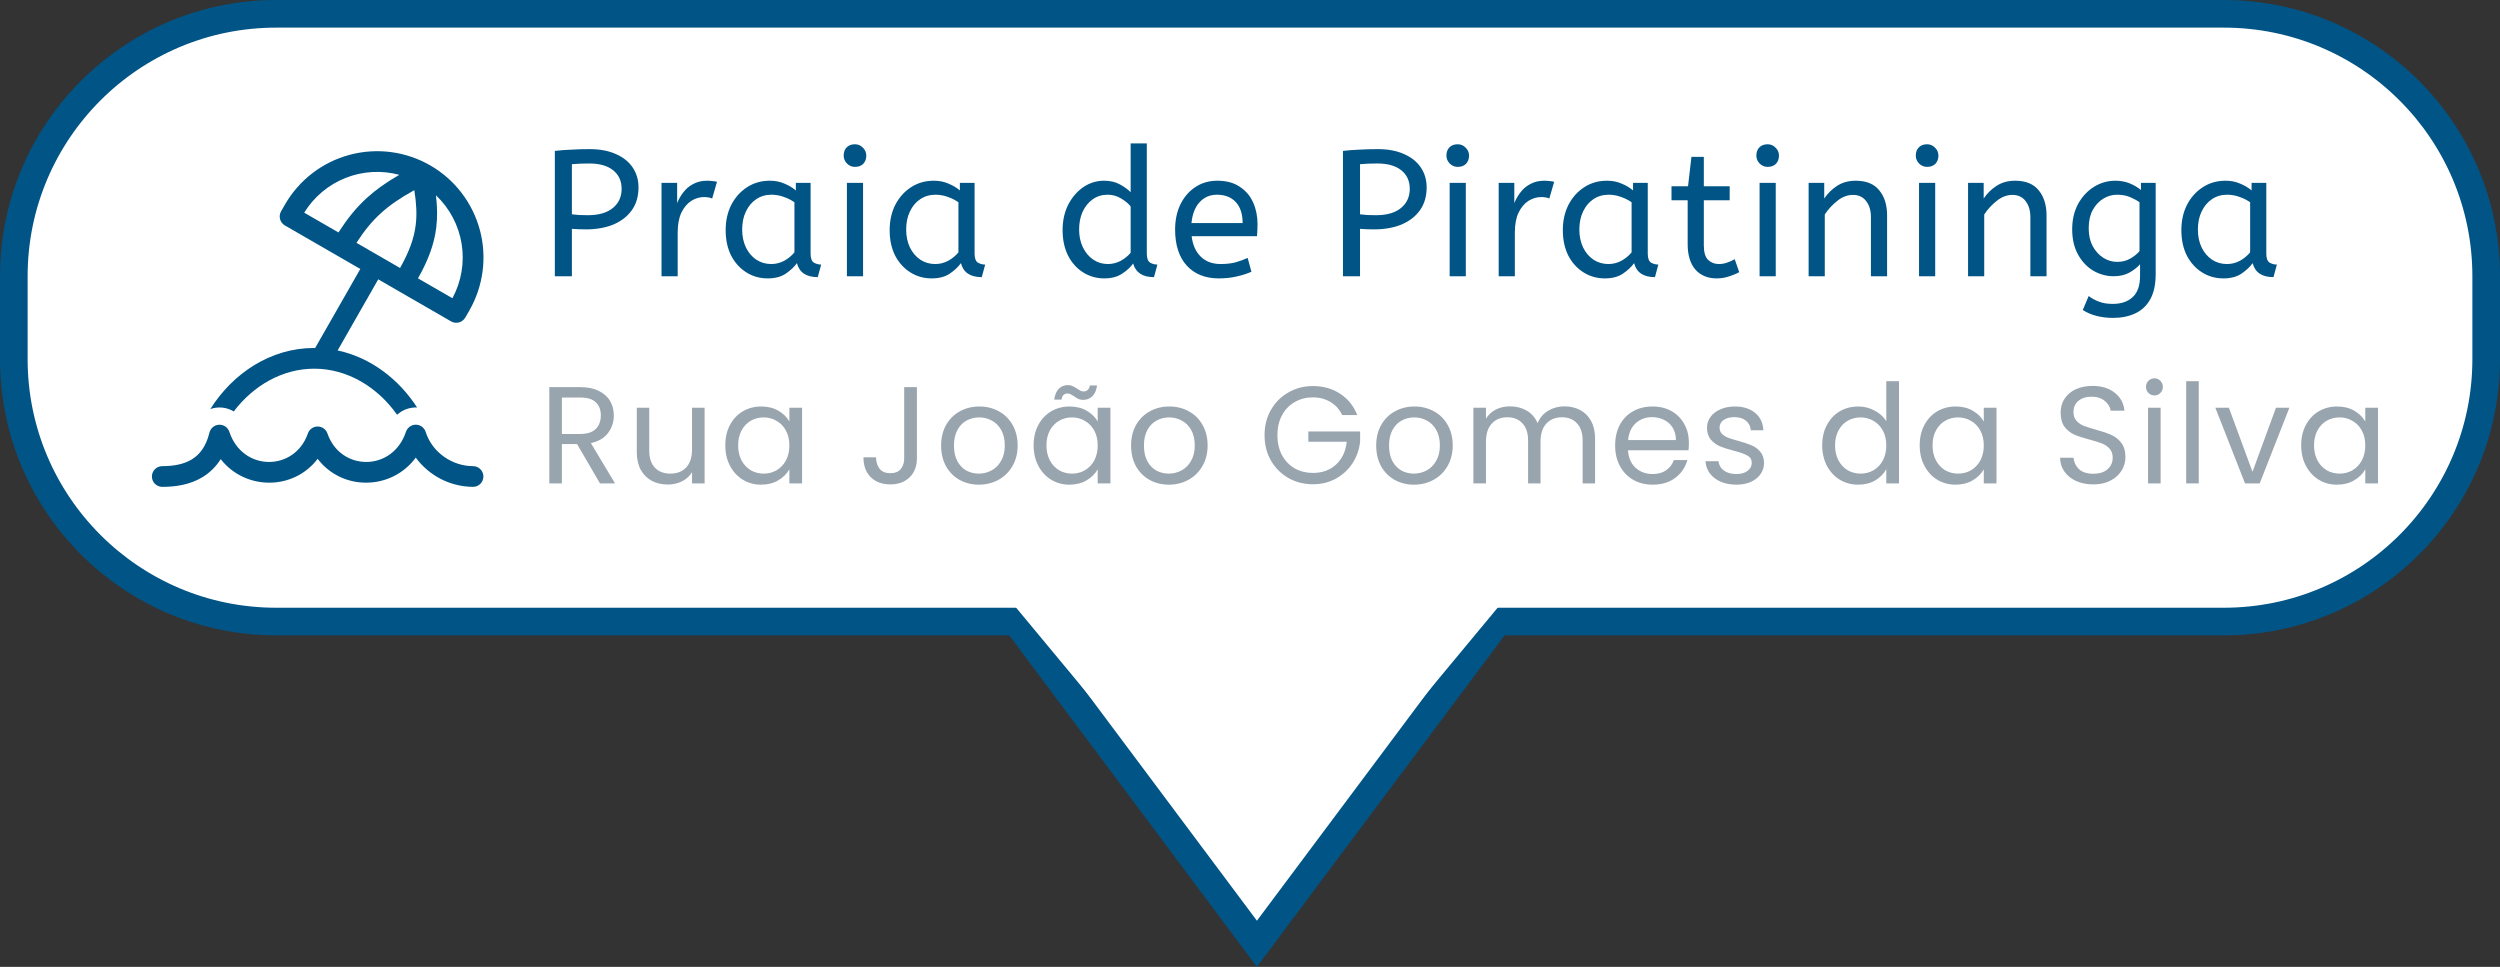 <svg width="181" height="70" viewBox="0 0 181 70" fill="none" xmlns="http://www.w3.org/2000/svg">
<rect x="0" y="0" width="181" height="70" fill="#333333" stroke="none"/>
<path d="M20 1H161C171.493 1 180 9.507 180 20V26C180 36.493 171.493 45 161 45H20C9.507 45 1 36.493 1 26V20C1 9.507 9.507 1 20 1Z" fill="url(#paint0_linear_294_390)" stroke="#015486" stroke-width="2"/>
<path d="M40.17 20V10.926C40.525 10.883 40.915 10.852 41.34 10.835C41.773 10.809 42.22 10.796 42.679 10.796C43.433 10.796 44.074 10.917 44.603 11.16C45.132 11.394 45.535 11.719 45.812 12.135C46.089 12.551 46.228 13.028 46.228 13.565C46.228 14.215 46.068 14.765 45.747 15.216C45.426 15.667 44.98 16.013 44.408 16.256C43.836 16.49 43.173 16.607 42.419 16.607C42.055 16.607 41.717 16.594 41.405 16.568V20H40.17ZM42.575 15.58C43.346 15.58 43.944 15.407 44.369 15.06C44.794 14.713 45.006 14.25 45.006 13.669C45.006 13.106 44.802 12.659 44.395 12.33C43.988 12.001 43.407 11.836 42.653 11.836C42.419 11.836 42.198 11.84 41.99 11.849C41.782 11.858 41.587 11.871 41.405 11.888V15.515C41.544 15.532 41.713 15.55 41.912 15.567C42.111 15.576 42.332 15.58 42.575 15.58ZM47.894 20V13.24H49.025V14.709C49.137 14.423 49.289 14.159 49.48 13.916C49.67 13.665 49.909 13.465 50.195 13.318C50.481 13.162 50.814 13.084 51.196 13.084C51.326 13.084 51.456 13.093 51.586 13.11C51.716 13.119 51.824 13.136 51.911 13.162L51.56 14.371C51.395 14.302 51.2 14.267 50.975 14.267C50.654 14.267 50.346 14.358 50.052 14.54C49.766 14.722 49.527 15.004 49.337 15.385C49.155 15.766 49.064 16.252 49.064 16.841V20H47.894ZM55.58 20.156C55.016 20.156 54.505 20.013 54.045 19.727C53.586 19.441 53.218 19.038 52.941 18.518C52.672 17.989 52.538 17.37 52.538 16.659C52.538 15.983 52.672 15.376 52.941 14.839C53.218 14.302 53.595 13.877 54.072 13.565C54.557 13.244 55.111 13.084 55.736 13.084C56.126 13.084 56.477 13.153 56.788 13.292C57.109 13.422 57.386 13.587 57.62 13.786V13.24H58.687V18.362C58.687 18.691 58.764 18.908 58.92 19.012C59.085 19.107 59.263 19.155 59.453 19.155L59.206 20.065C58.374 20.065 57.872 19.727 57.699 19.051C57.499 19.328 57.226 19.584 56.88 19.818C56.541 20.043 56.108 20.156 55.58 20.156ZM55.84 19.116C56.169 19.116 56.481 19.038 56.776 18.882C57.07 18.717 57.317 18.514 57.517 18.271V14.644C57.282 14.479 57.023 14.349 56.736 14.254C56.459 14.15 56.164 14.098 55.852 14.098C55.437 14.098 55.068 14.206 54.748 14.423C54.435 14.631 54.188 14.926 54.007 15.307C53.825 15.68 53.733 16.117 53.733 16.62C53.733 17.105 53.825 17.539 54.007 17.92C54.188 18.293 54.44 18.587 54.761 18.804C55.081 19.012 55.441 19.116 55.84 19.116ZM61.316 20V13.24H62.486V20H61.316ZM61.901 12.083C61.676 12.083 61.481 12.001 61.316 11.836C61.16 11.671 61.082 11.481 61.082 11.264C61.082 11.013 61.156 10.813 61.303 10.666C61.45 10.519 61.65 10.445 61.901 10.445C62.126 10.445 62.317 10.527 62.473 10.692C62.638 10.848 62.72 11.039 62.72 11.264C62.72 11.507 62.646 11.706 62.499 11.862C62.352 12.009 62.152 12.083 61.901 12.083ZM67.453 20.156C66.89 20.156 66.378 20.013 65.919 19.727C65.46 19.441 65.091 19.038 64.814 18.518C64.545 17.989 64.411 17.37 64.411 16.659C64.411 15.983 64.545 15.376 64.814 14.839C65.091 14.302 65.468 13.877 65.945 13.565C66.43 13.244 66.985 13.084 67.609 13.084C67.999 13.084 68.35 13.153 68.662 13.292C68.983 13.422 69.26 13.587 69.494 13.786V13.24H70.56V18.362C70.56 18.691 70.638 18.908 70.794 19.012C70.959 19.107 71.136 19.155 71.327 19.155L71.08 20.065C70.248 20.065 69.745 19.727 69.572 19.051C69.373 19.328 69.1 19.584 68.753 19.818C68.415 20.043 67.982 20.156 67.453 20.156ZM67.713 19.116C68.042 19.116 68.354 19.038 68.649 18.882C68.944 18.717 69.191 18.514 69.39 18.271V14.644C69.156 14.479 68.896 14.349 68.61 14.254C68.333 14.15 68.038 14.098 67.726 14.098C67.31 14.098 66.942 14.206 66.621 14.423C66.309 14.631 66.062 14.926 65.88 15.307C65.698 15.68 65.607 16.117 65.607 16.62C65.607 17.105 65.698 17.539 65.88 17.92C66.062 18.293 66.313 18.587 66.634 18.804C66.955 19.012 67.314 19.116 67.713 19.116ZM79.948 20.156C79.393 20.156 78.886 20.013 78.427 19.727C77.968 19.441 77.603 19.038 77.335 18.518C77.066 17.989 76.932 17.37 76.932 16.659C76.932 15.974 77.066 15.363 77.335 14.826C77.612 14.289 77.976 13.864 78.427 13.552C78.886 13.24 79.389 13.084 79.935 13.084C80.385 13.084 80.771 13.175 81.092 13.357C81.421 13.539 81.677 13.725 81.859 13.916V10.38H83.029V18.362C83.029 18.691 83.107 18.908 83.263 19.012C83.427 19.107 83.605 19.155 83.796 19.155L83.549 20.065C82.725 20.065 82.223 19.736 82.041 19.077C81.85 19.346 81.582 19.593 81.235 19.818C80.897 20.043 80.468 20.156 79.948 20.156ZM80.208 19.116C80.528 19.116 80.832 19.042 81.118 18.895C81.412 18.739 81.659 18.54 81.859 18.297V14.943C81.694 14.735 81.465 14.544 81.17 14.371C80.875 14.189 80.55 14.098 80.195 14.098C79.779 14.098 79.415 14.211 79.103 14.436C78.791 14.661 78.548 14.965 78.375 15.346C78.21 15.719 78.128 16.143 78.128 16.62C78.128 17.097 78.219 17.526 78.401 17.907C78.583 18.28 78.83 18.574 79.142 18.791C79.463 19.008 79.818 19.116 80.208 19.116ZM88.237 20.156C87.266 20.156 86.495 19.848 85.923 19.233C85.359 18.609 85.078 17.738 85.078 16.62C85.078 15.944 85.203 15.342 85.455 14.813C85.715 14.276 86.074 13.855 86.534 13.552C86.993 13.24 87.526 13.084 88.133 13.084C88.783 13.084 89.32 13.227 89.745 13.513C90.178 13.79 90.503 14.167 90.72 14.644C90.936 15.121 91.045 15.645 91.045 16.217C91.045 16.52 91.032 16.815 91.006 17.101H86.274C86.352 17.734 86.573 18.228 86.937 18.583C87.301 18.938 87.782 19.116 88.38 19.116C88.77 19.116 89.121 19.077 89.433 18.999C89.745 18.912 90.044 18.804 90.33 18.674L90.603 19.675C90.291 19.814 89.94 19.926 89.55 20.013C89.16 20.108 88.722 20.156 88.237 20.156ZM86.261 16.152H89.966C89.966 15.493 89.801 14.986 89.472 14.631C89.142 14.276 88.687 14.098 88.107 14.098C87.604 14.098 87.188 14.276 86.859 14.631C86.529 14.978 86.33 15.485 86.261 16.152ZM97.231 20V10.926C97.587 10.883 97.977 10.852 98.401 10.835C98.835 10.809 99.281 10.796 99.74 10.796C100.494 10.796 101.136 10.917 101.664 11.16C102.193 11.394 102.596 11.719 102.873 12.135C103.151 12.551 103.289 13.028 103.289 13.565C103.289 14.215 103.129 14.765 102.808 15.216C102.488 15.667 102.041 16.013 101.469 16.256C100.897 16.49 100.234 16.607 99.48 16.607C99.116 16.607 98.778 16.594 98.466 16.568V20H97.231ZM99.636 15.58C100.408 15.58 101.006 15.407 101.43 15.06C101.855 14.713 102.067 14.25 102.067 13.669C102.067 13.106 101.864 12.659 101.456 12.33C101.049 12.001 100.468 11.836 99.714 11.836C99.48 11.836 99.259 11.84 99.051 11.849C98.843 11.858 98.648 11.871 98.466 11.888V15.515C98.605 15.532 98.774 15.55 98.973 15.567C99.173 15.576 99.394 15.58 99.636 15.58ZM104.955 20V13.24H106.125V20H104.955ZM105.54 12.083C105.315 12.083 105.12 12.001 104.955 11.836C104.799 11.671 104.721 11.481 104.721 11.264C104.721 11.013 104.795 10.813 104.942 10.666C105.089 10.519 105.289 10.445 105.54 10.445C105.765 10.445 105.956 10.527 106.112 10.692C106.277 10.848 106.359 11.039 106.359 11.264C106.359 11.507 106.285 11.706 106.138 11.862C105.991 12.009 105.791 12.083 105.54 12.083ZM108.505 20V13.24H109.636V14.709C109.749 14.423 109.9 14.159 110.091 13.916C110.282 13.665 110.52 13.465 110.806 13.318C111.092 13.162 111.426 13.084 111.807 13.084C111.937 13.084 112.067 13.093 112.197 13.11C112.327 13.119 112.435 13.136 112.522 13.162L112.171 14.371C112.006 14.302 111.811 14.267 111.586 14.267C111.265 14.267 110.958 14.358 110.663 14.54C110.377 14.722 110.139 15.004 109.948 15.385C109.766 15.766 109.675 16.252 109.675 16.841V20H108.505ZM116.191 20.156C115.628 20.156 115.116 20.013 114.657 19.727C114.198 19.441 113.829 19.038 113.552 18.518C113.283 17.989 113.149 17.37 113.149 16.659C113.149 15.983 113.283 15.376 113.552 14.839C113.829 14.302 114.206 13.877 114.683 13.565C115.168 13.244 115.723 13.084 116.347 13.084C116.737 13.084 117.088 13.153 117.4 13.292C117.721 13.422 117.998 13.587 118.232 13.786V13.24H119.298V18.362C119.298 18.691 119.376 18.908 119.532 19.012C119.697 19.107 119.874 19.155 120.065 19.155L119.818 20.065C118.986 20.065 118.483 19.727 118.31 19.051C118.111 19.328 117.838 19.584 117.491 19.818C117.153 20.043 116.72 20.156 116.191 20.156ZM116.451 19.116C116.78 19.116 117.092 19.038 117.387 18.882C117.682 18.717 117.929 18.514 118.128 18.271V14.644C117.894 14.479 117.634 14.349 117.348 14.254C117.071 14.15 116.776 14.098 116.464 14.098C116.048 14.098 115.68 14.206 115.359 14.423C115.047 14.631 114.8 14.926 114.618 15.307C114.436 15.68 114.345 16.117 114.345 16.62C114.345 17.105 114.436 17.539 114.618 17.92C114.8 18.293 115.051 18.587 115.372 18.804C115.693 19.012 116.052 19.116 116.451 19.116ZM124.293 20.156C123.643 20.156 123.128 19.944 122.746 19.519C122.374 19.086 122.187 18.47 122.187 17.673V14.501H121.017V13.487H122.213L122.46 11.355H123.357V13.487H125.229V14.501H123.357V17.764C123.357 18.267 123.461 18.618 123.669 18.817C123.886 19.016 124.142 19.116 124.436 19.116C124.653 19.116 124.857 19.081 125.047 19.012C125.247 18.943 125.429 18.86 125.593 18.765L125.918 19.701C125.745 19.805 125.511 19.905 125.216 20C124.922 20.104 124.614 20.156 124.293 20.156ZM127.394 20V13.24H128.564V20H127.394ZM127.979 12.083C127.754 12.083 127.559 12.001 127.394 11.836C127.238 11.671 127.16 11.481 127.16 11.264C127.16 11.013 127.234 10.813 127.381 10.666C127.529 10.519 127.728 10.445 127.979 10.445C128.205 10.445 128.395 10.527 128.551 10.692C128.716 10.848 128.798 11.039 128.798 11.264C128.798 11.507 128.725 11.706 128.577 11.862C128.43 12.009 128.231 12.083 127.979 12.083ZM130.944 20V13.24H132.075V14.371C132.318 14.007 132.626 13.704 132.998 13.461C133.38 13.21 133.83 13.084 134.35 13.084C135.113 13.084 135.681 13.314 136.053 13.773C136.435 14.232 136.625 14.839 136.625 15.593V20H135.455V15.723C135.455 15.238 135.338 14.848 135.104 14.553C134.879 14.258 134.563 14.111 134.155 14.111C133.757 14.111 133.38 14.254 133.024 14.54C132.669 14.817 132.366 15.147 132.114 15.528V20H130.944ZM138.938 20V13.24H140.108V20H138.938ZM139.523 12.083C139.297 12.083 139.102 12.001 138.938 11.836C138.782 11.671 138.704 11.481 138.704 11.264C138.704 11.013 138.777 10.813 138.925 10.666C139.072 10.519 139.271 10.445 139.523 10.445C139.748 10.445 139.939 10.527 140.095 10.692C140.259 10.848 140.342 11.039 140.342 11.264C140.342 11.507 140.268 11.706 140.121 11.862C139.973 12.009 139.774 12.083 139.523 12.083ZM142.488 20V13.24H143.619V14.371C143.861 14.007 144.169 13.704 144.542 13.461C144.923 13.21 145.374 13.084 145.894 13.084C146.656 13.084 147.224 13.314 147.597 13.773C147.978 14.232 148.169 14.839 148.169 15.593V20H146.999V15.723C146.999 15.238 146.882 14.848 146.648 14.553C146.422 14.258 146.106 14.111 145.699 14.111C145.3 14.111 144.923 14.254 144.568 14.54C144.212 14.817 143.909 15.147 143.658 15.528V20H142.488ZM152.964 23.016C152.565 23.016 152.175 22.968 151.794 22.873C151.421 22.778 151.088 22.635 150.793 22.444L151.222 21.43C151.43 21.595 151.673 21.729 151.95 21.833C152.227 21.946 152.565 22.002 152.964 22.002C153.579 22.002 154.06 21.837 154.407 21.508C154.762 21.187 154.94 20.672 154.94 19.961V19.129C154.767 19.337 154.515 19.536 154.186 19.727C153.865 19.909 153.48 20 153.029 20C152.518 20 152.032 19.87 151.573 19.61C151.114 19.341 150.741 18.951 150.455 18.44C150.169 17.929 150.026 17.313 150.026 16.594C150.026 15.918 150.165 15.316 150.442 14.787C150.728 14.258 151.109 13.842 151.586 13.539C152.063 13.236 152.587 13.084 153.159 13.084C153.54 13.084 153.887 13.149 154.199 13.279C154.511 13.409 154.78 13.569 155.005 13.76V13.24H156.071V19.844C156.071 20.589 155.941 21.196 155.681 21.664C155.421 22.132 155.057 22.474 154.589 22.691C154.13 22.908 153.588 23.016 152.964 23.016ZM153.289 18.96C153.636 18.96 153.948 18.882 154.225 18.726C154.502 18.57 154.728 18.388 154.901 18.18V14.644C154.71 14.505 154.481 14.38 154.212 14.267C153.943 14.154 153.631 14.098 153.276 14.098C152.921 14.098 152.587 14.193 152.275 14.384C151.963 14.575 151.707 14.852 151.508 15.216C151.317 15.571 151.222 16.009 151.222 16.529C151.222 17.023 151.317 17.452 151.508 17.816C151.707 18.18 151.963 18.462 152.275 18.661C152.587 18.86 152.925 18.96 153.289 18.96ZM160.973 20.156C160.409 20.156 159.898 20.013 159.439 19.727C158.979 19.441 158.611 19.038 158.334 18.518C158.065 17.989 157.931 17.37 157.931 16.659C157.931 15.983 158.065 15.376 158.334 14.839C158.611 14.302 158.988 13.877 159.465 13.565C159.95 13.244 160.505 13.084 161.129 13.084C161.519 13.084 161.87 13.153 162.182 13.292C162.502 13.422 162.78 13.587 163.014 13.786V13.24H164.08V18.362C164.08 18.691 164.158 18.908 164.314 19.012C164.478 19.107 164.656 19.155 164.847 19.155L164.6 20.065C163.768 20.065 163.265 19.727 163.092 19.051C162.892 19.328 162.619 19.584 162.273 19.818C161.935 20.043 161.501 20.156 160.973 20.156ZM161.233 19.116C161.562 19.116 161.874 19.038 162.169 18.882C162.463 18.717 162.71 18.514 162.91 18.271V14.644C162.676 14.479 162.416 14.349 162.13 14.254C161.852 14.15 161.558 14.098 161.246 14.098C160.83 14.098 160.461 14.206 160.141 14.423C159.829 14.631 159.582 14.926 159.4 15.307C159.218 15.68 159.127 16.117 159.127 16.62C159.127 17.105 159.218 17.539 159.4 17.92C159.582 18.293 159.833 18.587 160.154 18.804C160.474 19.012 160.834 19.116 161.233 19.116Z" fill="#015486"/>
<path d="M43.44 35L41.78 32.15H40.68V35H39.77V28.03H42.02C42.547 28.03 42.99 28.12 43.35 28.3C43.717 28.48 43.99 28.723 44.17 29.03C44.35 29.337 44.44 29.687 44.44 30.08C44.44 30.56 44.3 30.983 44.02 31.35C43.747 31.717 43.333 31.96 42.78 32.08L44.53 35H43.44ZM40.68 31.42H42.02C42.513 31.42 42.883 31.3 43.13 31.06C43.377 30.813 43.5 30.487 43.5 30.08C43.5 29.667 43.377 29.347 43.13 29.12C42.89 28.893 42.52 28.78 42.02 28.78H40.68V31.42ZM51.014 29.52V35H50.104V34.19C49.931 34.47 49.687 34.69 49.374 34.85C49.067 35.003 48.727 35.08 48.354 35.08C47.927 35.08 47.544 34.993 47.204 34.82C46.864 34.64 46.594 34.373 46.394 34.02C46.201 33.667 46.104 33.237 46.104 32.73V29.52H47.004V32.61C47.004 33.15 47.141 33.567 47.414 33.86C47.687 34.147 48.061 34.29 48.534 34.29C49.021 34.29 49.404 34.14 49.684 33.84C49.964 33.54 50.104 33.103 50.104 32.53V29.52H51.014ZM52.511 32.24C52.511 31.68 52.624 31.19 52.85 30.77C53.077 30.343 53.387 30.013 53.781 29.78C54.181 29.547 54.624 29.43 55.111 29.43C55.59 29.43 56.007 29.533 56.361 29.74C56.714 29.947 56.977 30.207 57.151 30.52V29.52H58.071V35H57.151V33.98C56.971 34.3 56.7 34.567 56.34 34.78C55.987 34.987 55.574 35.09 55.1 35.09C54.614 35.09 54.174 34.97 53.781 34.73C53.387 34.49 53.077 34.153 52.85 33.72C52.624 33.287 52.511 32.793 52.511 32.24ZM57.151 32.25C57.151 31.837 57.067 31.477 56.901 31.17C56.734 30.863 56.507 30.63 56.221 30.47C55.941 30.303 55.63 30.22 55.291 30.22C54.95 30.22 54.641 30.3 54.361 30.46C54.081 30.62 53.857 30.853 53.691 31.16C53.524 31.467 53.441 31.827 53.441 32.24C53.441 32.66 53.524 33.027 53.691 33.34C53.857 33.647 54.081 33.883 54.361 34.05C54.641 34.21 54.95 34.29 55.291 34.29C55.63 34.29 55.941 34.21 56.221 34.05C56.507 33.883 56.734 33.647 56.901 33.34C57.067 33.027 57.151 32.663 57.151 32.25ZM66.384 28.03V33.18C66.384 33.753 66.208 34.213 65.854 34.56C65.501 34.9 65.034 35.07 64.454 35.07C63.868 35.07 63.398 34.897 63.044 34.55C62.691 34.197 62.514 33.717 62.514 33.11H63.424C63.431 33.45 63.518 33.727 63.684 33.94C63.858 34.153 64.114 34.26 64.454 34.26C64.794 34.26 65.048 34.16 65.214 33.96C65.381 33.753 65.464 33.493 65.464 33.18V28.03H66.384ZM70.867 35.09C70.354 35.09 69.887 34.973 69.467 34.74C69.054 34.507 68.727 34.177 68.487 33.75C68.254 33.317 68.137 32.817 68.137 32.25C68.137 31.69 68.257 31.197 68.497 30.77C68.744 30.337 69.077 30.007 69.497 29.78C69.917 29.547 70.387 29.43 70.907 29.43C71.427 29.43 71.897 29.547 72.317 29.78C72.737 30.007 73.067 30.333 73.307 30.76C73.554 31.187 73.677 31.683 73.677 32.25C73.677 32.817 73.55 33.317 73.297 33.75C73.05 34.177 72.714 34.507 72.287 34.74C71.86 34.973 71.387 35.09 70.867 35.09ZM70.867 34.29C71.194 34.29 71.5 34.213 71.787 34.06C72.074 33.907 72.304 33.677 72.477 33.37C72.657 33.063 72.747 32.69 72.747 32.25C72.747 31.81 72.66 31.437 72.487 31.13C72.314 30.823 72.087 30.597 71.807 30.45C71.527 30.297 71.224 30.22 70.897 30.22C70.564 30.22 70.257 30.297 69.977 30.45C69.704 30.597 69.484 30.823 69.317 31.13C69.15 31.437 69.067 31.81 69.067 32.25C69.067 32.697 69.147 33.073 69.307 33.38C69.474 33.687 69.694 33.917 69.967 34.07C70.24 34.217 70.54 34.29 70.867 34.29ZM74.834 32.24C74.834 31.68 74.947 31.19 75.174 30.77C75.4 30.343 75.71 30.013 76.103 29.78C76.504 29.547 76.947 29.43 77.433 29.43C77.913 29.43 78.33 29.533 78.683 29.74C79.037 29.947 79.3 30.207 79.474 30.52V29.52H80.394V35H79.474V33.98C79.293 34.3 79.023 34.567 78.663 34.78C78.31 34.987 77.897 35.09 77.424 35.09C76.937 35.09 76.497 34.97 76.103 34.73C75.71 34.49 75.4 34.153 75.174 33.72C74.947 33.287 74.834 32.793 74.834 32.24ZM79.474 32.25C79.474 31.837 79.39 31.477 79.224 31.17C79.057 30.863 78.83 30.63 78.543 30.47C78.263 30.303 77.954 30.22 77.614 30.22C77.273 30.22 76.963 30.3 76.683 30.46C76.403 30.62 76.18 30.853 76.013 31.16C75.847 31.467 75.763 31.827 75.763 32.24C75.763 32.66 75.847 33.027 76.013 33.34C76.18 33.647 76.403 33.883 76.683 34.05C76.963 34.21 77.273 34.29 77.614 34.29C77.954 34.29 78.263 34.21 78.543 34.05C78.83 33.883 79.057 33.647 79.224 33.34C79.39 33.027 79.474 32.663 79.474 32.25ZM76.323 28.93C76.37 28.59 76.48 28.33 76.653 28.15C76.834 27.97 77.057 27.88 77.323 27.88C77.45 27.88 77.557 27.903 77.644 27.95C77.737 27.99 77.847 28.05 77.974 28.13C78.067 28.197 78.15 28.25 78.224 28.29C78.297 28.323 78.377 28.34 78.463 28.34C78.577 28.34 78.674 28.303 78.754 28.23C78.834 28.157 78.883 28.05 78.903 27.91H79.424C79.383 28.243 79.273 28.5 79.094 28.68C78.913 28.86 78.69 28.95 78.424 28.95C78.297 28.95 78.183 28.93 78.084 28.89C77.99 28.843 77.883 28.777 77.763 28.69C77.657 28.623 77.57 28.573 77.504 28.54C77.444 28.507 77.37 28.49 77.284 28.49C77.17 28.49 77.073 28.527 76.993 28.6C76.92 28.673 76.874 28.783 76.853 28.93H76.323ZM84.621 35.09C84.108 35.09 83.641 34.973 83.221 34.74C82.808 34.507 82.481 34.177 82.241 33.75C82.008 33.317 81.891 32.817 81.891 32.25C81.891 31.69 82.011 31.197 82.251 30.77C82.498 30.337 82.831 30.007 83.251 29.78C83.671 29.547 84.141 29.43 84.661 29.43C85.181 29.43 85.651 29.547 86.071 29.78C86.491 30.007 86.821 30.333 87.061 30.76C87.308 31.187 87.431 31.683 87.431 32.25C87.431 32.817 87.305 33.317 87.051 33.75C86.805 34.177 86.468 34.507 86.041 34.74C85.615 34.973 85.141 35.09 84.621 35.09ZM84.621 34.29C84.948 34.29 85.255 34.213 85.541 34.06C85.828 33.907 86.058 33.677 86.231 33.37C86.411 33.063 86.501 32.69 86.501 32.25C86.501 31.81 86.415 31.437 86.241 31.13C86.068 30.823 85.841 30.597 85.561 30.45C85.281 30.297 84.978 30.22 84.651 30.22C84.318 30.22 84.011 30.297 83.731 30.45C83.458 30.597 83.238 30.823 83.071 31.13C82.905 31.437 82.821 31.81 82.821 32.25C82.821 32.697 82.901 33.073 83.061 33.38C83.228 33.687 83.448 33.917 83.721 34.07C83.995 34.217 84.295 34.29 84.621 34.29ZM97.174 30.05C96.981 29.643 96.701 29.33 96.334 29.11C95.967 28.883 95.54 28.77 95.054 28.77C94.567 28.77 94.127 28.883 93.734 29.11C93.347 29.33 93.04 29.65 92.814 30.07C92.594 30.483 92.484 30.963 92.484 31.51C92.484 32.057 92.594 32.537 92.814 32.95C93.04 33.363 93.347 33.683 93.734 33.91C94.127 34.13 94.567 34.24 95.054 34.24C95.734 34.24 96.294 34.037 96.734 33.63C97.174 33.223 97.43 32.673 97.504 31.98H94.724V31.24H98.474V31.94C98.421 32.513 98.24 33.04 97.934 33.52C97.627 33.993 97.224 34.37 96.724 34.65C96.224 34.923 95.667 35.06 95.054 35.06C94.407 35.06 93.817 34.91 93.284 34.61C92.751 34.303 92.327 33.88 92.014 33.34C91.707 32.8 91.554 32.19 91.554 31.51C91.554 30.83 91.707 30.22 92.014 29.68C92.327 29.133 92.751 28.71 93.284 28.41C93.817 28.103 94.407 27.95 95.054 27.95C95.794 27.95 96.447 28.133 97.014 28.5C97.587 28.867 98.004 29.383 98.264 30.05H97.174ZM102.367 35.09C101.854 35.09 101.387 34.973 100.967 34.74C100.554 34.507 100.227 34.177 99.987 33.75C99.754 33.317 99.637 32.817 99.637 32.25C99.637 31.69 99.757 31.197 99.997 30.77C100.244 30.337 100.577 30.007 100.997 29.78C101.417 29.547 101.887 29.43 102.407 29.43C102.927 29.43 103.397 29.547 103.817 29.78C104.237 30.007 104.567 30.333 104.807 30.76C105.054 31.187 105.177 31.683 105.177 32.25C105.177 32.817 105.05 33.317 104.797 33.75C104.55 34.177 104.214 34.507 103.787 34.74C103.36 34.973 102.887 35.09 102.367 35.09ZM102.367 34.29C102.694 34.29 103 34.213 103.287 34.06C103.574 33.907 103.804 33.677 103.977 33.37C104.157 33.063 104.247 32.69 104.247 32.25C104.247 31.81 104.16 31.437 103.987 31.13C103.814 30.823 103.587 30.597 103.307 30.45C103.027 30.297 102.724 30.22 102.397 30.22C102.064 30.22 101.757 30.297 101.477 30.45C101.204 30.597 100.984 30.823 100.817 31.13C100.65 31.437 100.567 31.81 100.567 32.25C100.567 32.697 100.647 33.073 100.807 33.38C100.974 33.687 101.194 33.917 101.467 34.07C101.74 34.217 102.04 34.29 102.367 34.29ZM113.264 29.42C113.69 29.42 114.07 29.51 114.404 29.69C114.737 29.863 115 30.127 115.194 30.48C115.387 30.833 115.484 31.263 115.484 31.77V35H114.584V31.9C114.584 31.353 114.447 30.937 114.174 30.65C113.907 30.357 113.544 30.21 113.084 30.21C112.61 30.21 112.234 30.363 111.954 30.67C111.674 30.97 111.534 31.407 111.534 31.98V35H110.634V31.9C110.634 31.353 110.497 30.937 110.224 30.65C109.957 30.357 109.594 30.21 109.134 30.21C108.66 30.21 108.284 30.363 108.004 30.67C107.724 30.97 107.584 31.407 107.584 31.98V35H106.674V29.52H107.584V30.31C107.764 30.023 108.004 29.803 108.304 29.65C108.61 29.497 108.947 29.42 109.314 29.42C109.774 29.42 110.18 29.523 110.534 29.73C110.887 29.937 111.15 30.24 111.324 30.64C111.477 30.253 111.73 29.953 112.084 29.74C112.437 29.527 112.83 29.42 113.264 29.42ZM122.276 32.05C122.276 32.223 122.266 32.407 122.246 32.6H117.866C117.9 33.14 118.083 33.563 118.416 33.87C118.756 34.17 119.166 34.32 119.646 34.32C120.04 34.32 120.366 34.23 120.626 34.05C120.893 33.863 121.08 33.617 121.186 33.31H122.166C122.02 33.837 121.726 34.267 121.286 34.6C120.846 34.927 120.3 35.09 119.646 35.09C119.126 35.09 118.66 34.973 118.246 34.74C117.84 34.507 117.52 34.177 117.286 33.75C117.053 33.317 116.936 32.817 116.936 32.25C116.936 31.683 117.05 31.187 117.276 30.76C117.503 30.333 117.82 30.007 118.226 29.78C118.64 29.547 119.113 29.43 119.646 29.43C120.166 29.43 120.626 29.543 121.026 29.77C121.426 29.997 121.733 30.31 121.946 30.71C122.166 31.103 122.276 31.55 122.276 32.05ZM121.336 31.86C121.336 31.513 121.26 31.217 121.106 30.97C120.953 30.717 120.743 30.527 120.476 30.4C120.216 30.267 119.926 30.2 119.606 30.2C119.146 30.2 118.753 30.347 118.426 30.64C118.106 30.933 117.923 31.34 117.876 31.86H121.336ZM125.717 35.09C125.297 35.09 124.921 35.02 124.587 34.88C124.254 34.733 123.991 34.533 123.797 34.28C123.604 34.02 123.497 33.723 123.477 33.39H124.417C124.444 33.663 124.571 33.887 124.797 34.06C125.031 34.233 125.334 34.32 125.707 34.32C126.054 34.32 126.327 34.243 126.527 34.09C126.727 33.937 126.827 33.743 126.827 33.51C126.827 33.27 126.721 33.093 126.507 32.98C126.294 32.86 125.964 32.743 125.517 32.63C125.111 32.523 124.777 32.417 124.517 32.31C124.264 32.197 124.044 32.033 123.857 31.82C123.677 31.6 123.587 31.313 123.587 30.96C123.587 30.68 123.671 30.423 123.837 30.19C124.004 29.957 124.241 29.773 124.547 29.64C124.854 29.5 125.204 29.43 125.597 29.43C126.204 29.43 126.694 29.583 127.067 29.89C127.441 30.197 127.641 30.617 127.667 31.15H126.757C126.737 30.863 126.621 30.633 126.407 30.46C126.201 30.287 125.921 30.2 125.567 30.2C125.241 30.2 124.981 30.27 124.787 30.41C124.594 30.55 124.497 30.733 124.497 30.96C124.497 31.14 124.554 31.29 124.667 31.41C124.787 31.523 124.934 31.617 125.107 31.69C125.287 31.757 125.534 31.833 125.847 31.92C126.241 32.027 126.561 32.133 126.807 32.24C127.054 32.34 127.264 32.493 127.437 32.7C127.617 32.907 127.711 33.177 127.717 33.51C127.717 33.81 127.634 34.08 127.467 34.32C127.301 34.56 127.064 34.75 126.757 34.89C126.457 35.023 126.111 35.09 125.717 35.09ZM131.928 32.24C131.928 31.68 132.041 31.19 132.268 30.77C132.495 30.343 132.805 30.013 133.198 29.78C133.598 29.547 134.045 29.43 134.538 29.43C134.965 29.43 135.361 29.53 135.728 29.73C136.095 29.923 136.375 30.18 136.568 30.5V27.6H137.488V35H136.568V33.97C136.388 34.297 136.121 34.567 135.768 34.78C135.415 34.987 135.001 35.09 134.528 35.09C134.041 35.09 133.598 34.97 133.198 34.73C132.805 34.49 132.495 34.153 132.268 33.72C132.041 33.287 131.928 32.793 131.928 32.24ZM136.568 32.25C136.568 31.837 136.485 31.477 136.318 31.17C136.151 30.863 135.925 30.63 135.638 30.47C135.358 30.303 135.048 30.22 134.708 30.22C134.368 30.22 134.058 30.3 133.778 30.46C133.498 30.62 133.275 30.853 133.108 31.16C132.941 31.467 132.858 31.827 132.858 32.24C132.858 32.66 132.941 33.027 133.108 33.34C133.275 33.647 133.498 33.883 133.778 34.05C134.058 34.21 134.368 34.29 134.708 34.29C135.048 34.29 135.358 34.21 135.638 34.05C135.925 33.883 136.151 33.647 136.318 33.34C136.485 33.027 136.568 32.663 136.568 32.25ZM138.986 32.24C138.986 31.68 139.099 31.19 139.326 30.77C139.553 30.343 139.863 30.013 140.256 29.78C140.656 29.547 141.099 29.43 141.586 29.43C142.066 29.43 142.483 29.533 142.836 29.74C143.189 29.947 143.453 30.207 143.626 30.52V29.52H144.546V35H143.626V33.98C143.446 34.3 143.176 34.567 142.816 34.78C142.463 34.987 142.049 35.09 141.576 35.09C141.089 35.09 140.649 34.97 140.256 34.73C139.863 34.49 139.553 34.153 139.326 33.72C139.099 33.287 138.986 32.793 138.986 32.24ZM143.626 32.25C143.626 31.837 143.543 31.477 143.376 31.17C143.209 30.863 142.983 30.63 142.696 30.47C142.416 30.303 142.106 30.22 141.766 30.22C141.426 30.22 141.116 30.3 140.836 30.46C140.556 30.62 140.333 30.853 140.166 31.16C139.999 31.467 139.916 31.827 139.916 32.24C139.916 32.66 139.999 33.027 140.166 33.34C140.333 33.647 140.556 33.883 140.836 34.05C141.116 34.21 141.426 34.29 141.766 34.29C142.106 34.29 142.416 34.21 142.696 34.05C142.983 33.883 143.209 33.647 143.376 33.34C143.543 33.027 143.626 32.663 143.626 32.25ZM151.56 35.07C151.1 35.07 150.686 34.99 150.32 34.83C149.96 34.663 149.676 34.437 149.47 34.15C149.263 33.857 149.156 33.52 149.15 33.14H150.12C150.153 33.467 150.286 33.743 150.52 33.97C150.76 34.19 151.106 34.3 151.56 34.3C151.993 34.3 152.333 34.193 152.58 33.98C152.833 33.76 152.96 33.48 152.96 33.14C152.96 32.873 152.886 32.657 152.74 32.49C152.593 32.323 152.41 32.197 152.19 32.11C151.97 32.023 151.673 31.93 151.3 31.83C150.84 31.71 150.47 31.59 150.19 31.47C149.916 31.35 149.68 31.163 149.48 30.91C149.286 30.65 149.19 30.303 149.19 29.87C149.19 29.49 149.286 29.153 149.48 28.86C149.673 28.567 149.943 28.34 150.29 28.18C150.643 28.02 151.046 27.94 151.5 27.94C152.153 27.94 152.686 28.103 153.1 28.43C153.52 28.757 153.756 29.19 153.81 29.73H152.81C152.776 29.463 152.636 29.23 152.39 29.03C152.143 28.823 151.816 28.72 151.41 28.72C151.03 28.72 150.72 28.82 150.48 29.02C150.24 29.213 150.12 29.487 150.12 29.84C150.12 30.093 150.19 30.3 150.33 30.46C150.476 30.62 150.653 30.743 150.86 30.83C151.073 30.91 151.37 31.003 151.75 31.11C152.21 31.237 152.58 31.363 152.86 31.49C153.14 31.61 153.38 31.8 153.58 32.06C153.78 32.313 153.88 32.66 153.88 33.1C153.88 33.44 153.79 33.76 153.61 34.06C153.43 34.36 153.163 34.603 152.81 34.79C152.456 34.977 152.04 35.07 151.56 35.07ZM155.989 28.63C155.815 28.63 155.669 28.57 155.549 28.45C155.429 28.33 155.369 28.183 155.369 28.01C155.369 27.837 155.429 27.69 155.549 27.57C155.669 27.45 155.815 27.39 155.989 27.39C156.155 27.39 156.295 27.45 156.409 27.57C156.529 27.69 156.589 27.837 156.589 28.01C156.589 28.183 156.529 28.33 156.409 28.45C156.295 28.57 156.155 28.63 155.989 28.63ZM156.429 29.52V35H155.519V29.52H156.429ZM159.19 27.6V35H158.28V27.6H159.19ZM163.081 34.16L164.781 29.52H165.751L163.601 35H162.541L160.391 29.52H161.371L163.081 34.16ZM166.606 32.24C166.606 31.68 166.72 31.19 166.946 30.77C167.173 30.343 167.483 30.013 167.876 29.78C168.276 29.547 168.72 29.43 169.206 29.43C169.686 29.43 170.103 29.533 170.456 29.74C170.81 29.947 171.073 30.207 171.246 30.52V29.52H172.166V35H171.246V33.98C171.066 34.3 170.796 34.567 170.436 34.78C170.083 34.987 169.67 35.09 169.196 35.09C168.71 35.09 168.27 34.97 167.876 34.73C167.483 34.49 167.173 34.153 166.946 33.72C166.72 33.287 166.606 32.793 166.606 32.24ZM171.246 32.25C171.246 31.837 171.163 31.477 170.996 31.17C170.83 30.863 170.603 30.63 170.316 30.47C170.036 30.303 169.726 30.22 169.386 30.22C169.046 30.22 168.736 30.3 168.456 30.46C168.176 30.62 167.953 30.853 167.786 31.16C167.62 31.467 167.536 31.827 167.536 32.24C167.536 32.66 167.62 33.027 167.786 33.34C167.953 33.647 168.176 33.883 168.456 34.05C168.736 34.21 169.046 34.29 169.386 34.29C169.726 34.29 170.036 34.21 170.316 34.05C170.603 33.883 170.83 33.647 170.996 33.34C171.163 33.027 171.246 32.663 171.246 32.25Z" fill="#98A4AE"/>
<path d="M73.943 45.5L108.058 45.5L91.001 68.33L73.943 45.5Z" fill="white" stroke="#015486" stroke-width="2"/>
<path d="M91 65L71.081 41L110.919 41L91 65Z" fill="white"/>
<path d="M31.155 11.978C30.28 11.473 29.313 11.144 28.311 11.012C27.309 10.88 26.29 10.947 25.314 11.209C24.338 11.47 23.422 11.921 22.62 12.537C21.818 13.152 21.145 13.92 20.64 14.795L20.35 15.297C20.251 15.469 20.224 15.674 20.276 15.866C20.327 16.058 20.453 16.222 20.625 16.321L26.086 19.474L22.818 25.194L22.75 25.193C19.592 25.193 16.857 27.025 15.228 29.615C15.506 29.517 15.803 29.481 16.096 29.511C16.39 29.541 16.673 29.635 16.926 29.787C18.338 27.921 20.444 26.693 22.75 26.693C25.154 26.693 27.341 28.028 28.75 30.029C28.945 29.85 29.173 29.711 29.422 29.621C29.671 29.53 29.936 29.49 30.2 29.503C28.869 27.445 26.833 25.883 24.444 25.372L27.385 20.224L32.658 23.269C32.743 23.318 32.838 23.35 32.935 23.363C33.033 23.376 33.132 23.369 33.227 23.344C33.323 23.318 33.412 23.274 33.49 23.214C33.568 23.154 33.634 23.079 33.683 22.994L33.973 22.493C34.478 21.618 34.806 20.651 34.938 19.649C35.07 18.647 35.004 17.628 34.742 16.652C34.48 15.675 34.029 14.76 33.413 13.958C32.798 13.156 32.031 12.483 31.155 11.978ZM28.965 19.404L25.807 17.58C26.379 16.699 26.923 16.028 27.575 15.435C28.21 14.857 28.968 14.335 29.996 13.767C30.148 14.722 30.194 15.517 30.096 16.297C29.98 17.229 29.651 18.19 28.963 19.403M30.261 20.153C31.021 18.815 31.437 17.663 31.584 16.483C31.681 15.709 31.659 14.945 31.562 14.138C32.554 15.076 33.208 16.315 33.424 17.663C33.639 19.01 33.404 20.392 32.755 21.592L30.261 20.153ZM26.565 14.325C25.775 15.044 25.14 15.844 24.505 16.829L22.025 15.397C22.725 14.259 23.773 13.378 25.014 12.884C26.255 12.391 27.622 12.311 28.912 12.657C27.983 13.192 27.227 13.722 26.565 14.325ZM16.605 31.263C16.554 31.109 16.453 30.975 16.32 30.883C16.186 30.79 16.026 30.744 15.863 30.75C15.701 30.757 15.545 30.816 15.419 30.919C15.293 31.022 15.204 31.163 15.165 31.321C14.91 32.363 14.427 32.935 13.877 33.267C13.301 33.615 12.567 33.749 11.748 33.749C11.549 33.749 11.358 33.828 11.218 33.969C11.077 34.109 10.998 34.3 10.998 34.499C10.998 34.698 11.077 34.889 11.218 35.029C11.358 35.17 11.549 35.249 11.748 35.249C12.705 35.249 13.748 35.097 14.652 34.551C15.191 34.225 15.646 33.777 15.979 33.242C17.768 35.524 21.261 35.512 22.998 33.218C24.763 35.548 28.338 35.524 30.101 33.132C30.58 33.783 31.204 34.314 31.924 34.682C32.644 35.049 33.44 35.243 34.248 35.249C34.447 35.249 34.638 35.17 34.778 35.029C34.919 34.889 34.998 34.698 34.998 34.499C34.998 34.3 34.919 34.109 34.778 33.969C34.638 33.828 34.447 33.749 34.248 33.749C32.773 33.749 31.303 32.789 30.818 31.271C30.77 31.12 30.675 30.988 30.548 30.894C30.42 30.8 30.266 30.749 30.107 30.748C29.949 30.747 29.794 30.797 29.666 30.889C29.537 30.982 29.441 31.113 29.391 31.263C28.428 34.172 24.653 34.135 23.707 31.384C23.656 31.236 23.56 31.108 23.433 31.018C23.306 30.927 23.154 30.879 22.998 30.879C22.842 30.879 22.69 30.927 22.563 31.018C22.436 31.108 22.34 31.236 22.289 31.384C21.343 34.135 17.569 34.171 16.605 31.263Z" fill="#015486"/>
<defs>
<linearGradient id="paint0_linear_294_390" x1="179.069" y1="0.749" x2="-69.282" y2="206.234" gradientUnits="userSpaceOnUse">
<stop stop-color="white"/>
</linearGradient>
</defs>
</svg>
